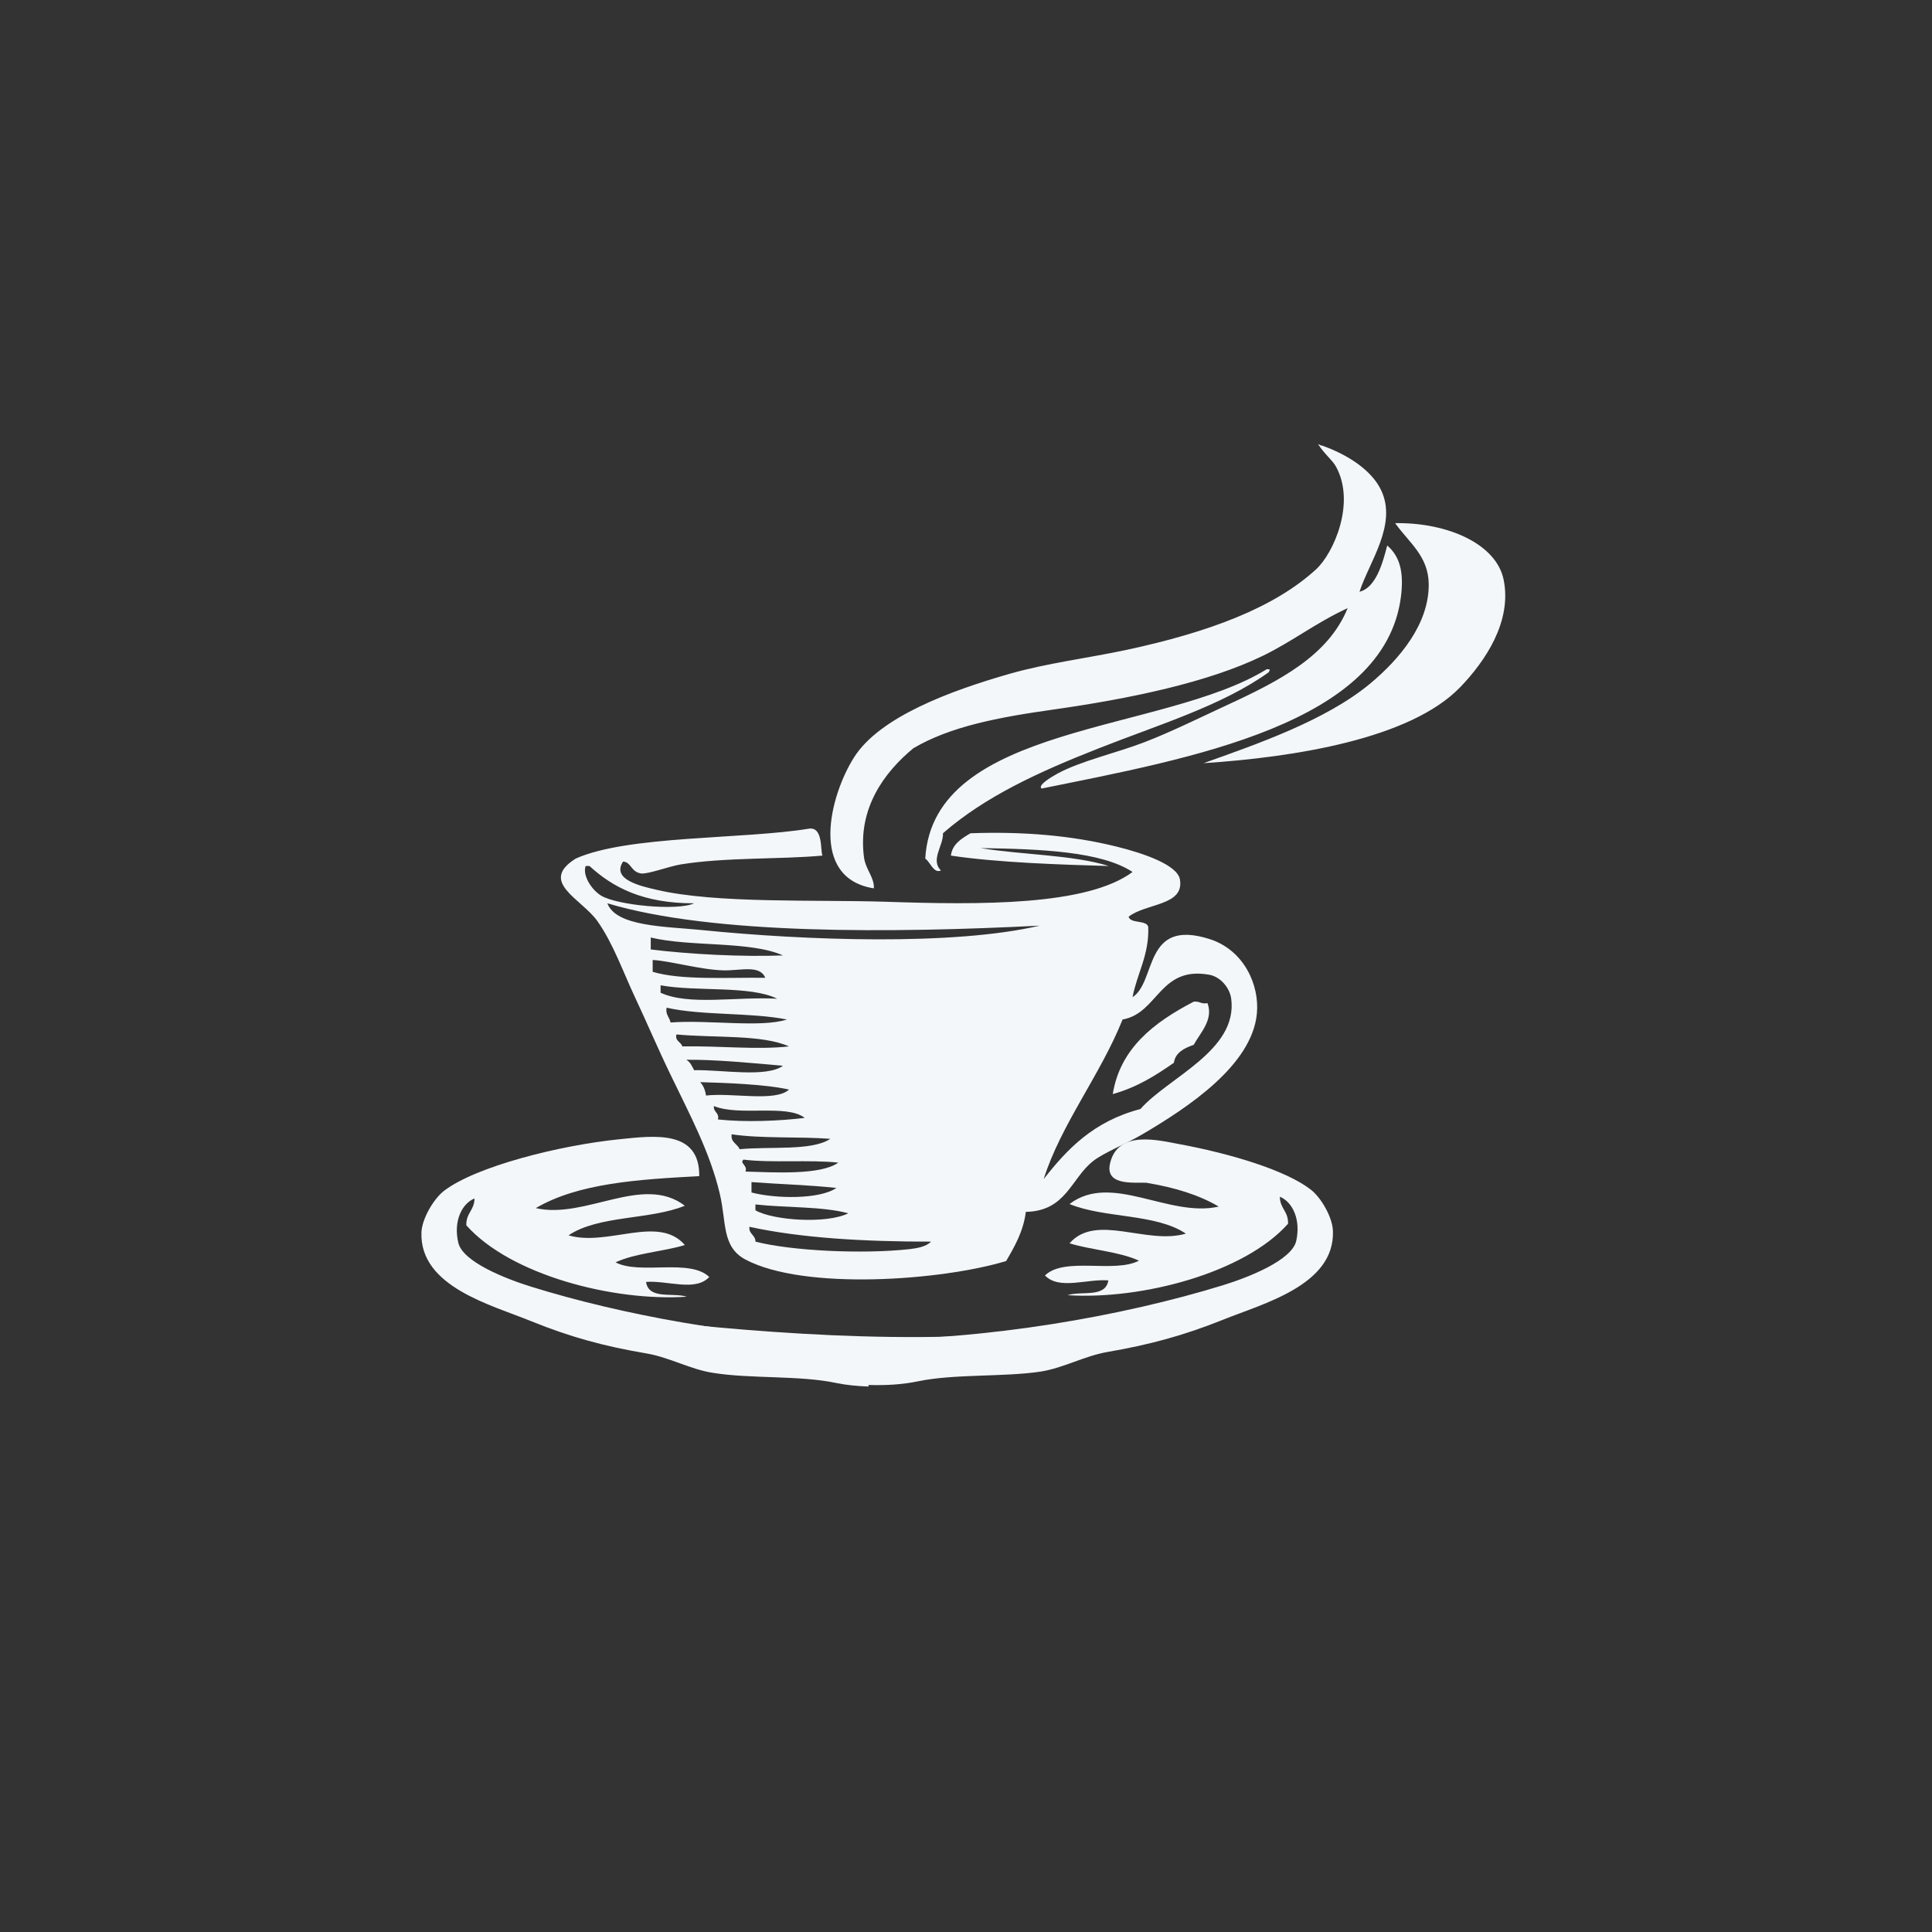 <svg xmlns="http://www.w3.org/2000/svg" xmlns:xlink="http://www.w3.org/1999/xlink" width="500" zoomAndPan="magnify" viewBox="0 0 375 375" height="500" preserveAspectRatio="xMidYMid meet" version="1.0"><rect x="0" y="0" width="375" height="375" fill="#333333" stroke="none"/><defs><clipPath id="4c98c981ae"><path d="M 108 86.117 L 293 86.117 L 293 262 L 108 262 Z M 108 86.117 " clip-rule="nonzero"/></clipPath><clipPath id="dc0caa4351"><path d="M 81.48 220 L 259 220 L 259 269.117 L 81.48 269.117 Z M 81.48 220 " clip-rule="nonzero"/></clipPath></defs><g clip-path="url(#4c98c981ae)"><path fill="#f3f7fa" d="M 277.316 113.398 C 277.367 121.078 271.75 127.879 265.816 132.797 C 257.234 139.855 244.043 144.414 233.605 148.133 C 251.246 146.973 273.738 143.434 283.434 133.375 C 288.281 128.336 293.5 120.66 291.859 112.539 C 290.453 105.543 280.918 101.383 270.797 101.543 C 273.555 105.402 277.262 107.941 277.316 113.398 Z M 179.59 166.652 C 180.543 167.27 181.23 169.633 182.637 168.949 C 180.543 166.91 183.141 164.113 183.031 161.73 C 191.246 154.574 201.656 149.812 213.312 145.234 C 224.836 140.676 237.207 136.977 246.266 130.477 C 246.348 130.117 246.848 129.875 245.867 129.898 C 225.734 142.336 181.125 140.414 179.59 166.652 Z M 156.965 160.852 C 144.25 162.934 121.812 162.133 111.746 166.652 C 104.488 171.211 112.887 174.449 115.957 178.789 C 119.031 183.148 120.938 188.648 123.242 193.547 C 125.574 198.508 127.746 203.645 130.156 208.605 C 133.762 216.125 137.812 223.602 139.719 231.742 C 141.02 237.223 140.066 242.02 144.699 244.48 C 156.09 250.52 182.82 248.559 195.297 244.762 C 196.969 241.879 198.637 239 199.113 235.223 C 206.926 235.082 207.906 228.723 212.148 225.383 C 214.238 223.723 218.453 222.102 221.738 220.164 C 230.637 214.926 243.008 206.766 243.961 196.727 C 244.492 191.168 241.445 184.391 234.77 182.27 C 221.895 178.172 224.516 190.547 219.828 193.547 C 220.703 188.93 223.062 185.391 222.875 179.949 C 222.637 178.512 219.379 179.328 219.062 177.93 C 222.477 175.27 229.922 175.832 229.02 170.691 C 228.52 167.871 222 165.633 216.758 164.332 C 207.934 162.152 198.637 161.371 188.383 161.734 C 186.582 162.773 184.836 163.871 184.57 166.07 C 193.602 167.434 206 167.832 215.219 168.094 C 208.254 165.914 198.398 165.934 190.316 164.613 C 202 164.793 213.762 165.254 219.828 169.25 C 211.008 175.809 190.398 175.652 171.906 175.031 C 158.422 174.59 139.059 175.43 127.457 172.711 C 124.223 171.973 118.66 170.691 120.938 167.23 C 122.504 167.312 122.477 169.25 124.41 169.531 C 125.68 169.73 129.762 168.191 132.066 167.793 C 140.754 166.371 151.375 166.832 159.641 166.07 C 159.191 165.113 159.828 160.391 156.965 160.852 Z M 259.297 90.543 C 263.219 97.605 258.82 107.422 255.457 110.5 C 247.27 118 234.605 122.719 218.66 126.141 C 211.164 127.738 203.215 128.719 196.062 130.758 C 184.379 134.098 170.766 139.156 165.785 146.977 C 161.043 154.434 156.961 170.453 169.625 172.43 C 169.703 170.23 168.008 168.793 167.691 166.352 C 166.473 156.934 171.586 149.934 177.281 145.234 C 184.434 141.016 193.707 139.238 204.488 137.719 C 219.426 135.598 234.473 132.457 245.098 127.301 C 250.977 124.441 255.27 120.961 261.574 118.039 C 257.84 127.277 248.355 132.156 238.211 136.836 C 232.832 139.336 227.191 142.117 222.102 144.074 C 216.805 146.117 209.734 147.715 205.254 150.156 C 203.906 150.895 201.336 152.473 202.184 153.055 C 230.953 147.215 268.859 140.574 271.934 115.719 C 272.488 111.141 271.773 108.043 269.258 105.883 C 268.359 109.359 267.059 114.059 263.883 114.859 C 265.734 109.102 271.246 101.863 268.094 95.184 C 266.238 91.223 261.496 88.203 256.598 86.484 C 256.227 86.484 256.145 86.262 255.828 86.203 C 257.203 88.285 258.582 89.266 259.297 90.543 Z M 119.027 255.477 C 130.523 260.316 151.824 262.195 171.531 261.559 C 183.926 261.137 198.074 262.035 206.391 257.797 C 178.363 261.535 143.742 258.477 119.023 255.477 Z M 116.723 173.871 C 119.848 175.711 131.504 176.848 134.734 175.328 C 124.75 175.352 118.922 172.211 114.418 168.09 L 113.676 168.09 C 113.012 169.91 114.84 172.75 116.723 173.871 Z M 136.273 180.527 C 156.301 182.547 185.066 183.59 201.809 179.668 C 173.332 181.109 138.367 181.469 117.887 175.328 C 119.582 179.867 129.062 179.809 136.27 180.527 Z M 126.312 184.289 C 133.863 185.227 144.059 185.75 151.98 185.449 C 145.648 182.609 133.941 183.828 126.312 181.969 Z M 126.684 188.629 C 132.297 190.289 140.855 189.707 148.539 189.789 C 147.477 187.227 143.82 188.406 140.484 188.348 C 136.059 188.25 130.074 186.508 126.684 186.328 Z M 221.359 215.262 C 226.711 209.145 240.301 203.926 238.977 193.848 C 238.711 191.766 236.91 189.605 234.766 189.207 C 225.043 187.426 224.828 196.668 217.891 197.887 C 213.598 208.625 205.891 218.324 202.578 228.859 C 207.133 223.043 212.246 217.645 221.359 215.262 Z M 128.219 192.688 C 133.758 195.227 142.738 193.426 150.844 193.848 C 145.598 191.246 135.215 192.527 128.219 191.246 Z M 130.152 198.465 C 137.598 197.906 147.664 199.527 152.75 197.887 C 145.785 196.488 136.113 197.145 129.387 195.586 C 129.121 196.926 129.969 197.445 130.152 198.465 Z M 132.434 203.105 C 139.875 202.984 146.977 203.805 153.148 203.105 C 147.902 200.766 138.656 201.484 131.293 200.785 C 130.977 202.086 132.195 202.227 132.434 203.105 Z M 134.738 207.727 C 139.902 207.586 148.723 209.227 151.98 206.863 C 146.152 206.344 138.551 205.625 133.199 205.703 C 134.023 206.145 134.312 206.984 134.738 207.727 Z M 137.043 212.645 C 142.129 212.043 150.5 213.945 153.148 211.484 C 148.434 210.426 140.566 210.184 135.902 210.043 C 136.539 210.723 136.883 211.605 137.043 212.645 Z M 139.348 217.285 C 144.672 217.863 151.266 217.582 156.195 216.984 C 152.723 214.242 143.531 216.723 138.578 214.684 C 138.391 215.883 139.691 215.945 139.348 217.285 Z M 143.559 223.062 C 149.547 222.484 157.598 223.441 161.172 221.043 C 155.027 220.582 147.664 221.023 142.02 220.164 C 141.758 221.723 143.16 222.023 143.559 223.062 Z M 144.695 227.402 C 150.312 227.562 159.32 228.121 162.711 225.664 C 157.148 225.062 149.809 225.762 144.324 225.082 C 143.453 225.781 145.176 226.16 144.695 227.402 Z M 145.863 231.461 C 150.5 232.68 159.055 232.84 162.34 230.582 C 157.094 230 151.293 229.859 145.863 229.441 Z M 146.629 234.922 C 150.102 236.898 160.457 237.602 164.645 235.5 C 159.691 234.141 152.512 234.441 146.629 233.781 Z M 146.629 241 C 153.625 242.801 167.398 243.461 176.512 242.461 C 178.207 242.258 179.746 241.961 180.727 241 C 167.719 241 155.559 240.32 145.465 238.121 C 145.281 239.52 146.656 239.719 146.633 241 Z M 231.695 194.426 C 223.906 198.484 217.418 203.504 215.984 212.363 C 220.832 211.004 224.383 208.684 227.852 206.285 C 228.117 204.363 229.762 203.465 231.695 202.805 C 232.941 200.504 235.59 197.926 234.371 194.707 C 233.047 194.945 232.914 194.289 231.695 194.426 Z M 231.695 194.426 " fill-opacity="1" fill-rule="evenodd"/></g><g clip-path="url(#dc0caa4351)"><path fill="#f3f7fa" d="M 222.883 229.641 C 227.949 230.5 232.637 231.887 236.555 234.195 C 226.855 236.41 215.73 227.496 207.594 233.703 C 214.414 236.508 224.336 235.516 230.172 239.445 C 222.555 241.691 212.746 235.418 207.594 241.328 C 211.922 242.648 217.156 242.91 221.074 244.695 C 216.277 247.203 206.66 243.867 202.824 247.566 C 205.594 250.438 210.965 248.191 215.129 248.523 C 214.582 251.988 209.895 250.504 207.211 251.395 C 221.566 252.32 241.488 247.102 250.008 237.531 C 250.09 235.09 248.445 234.625 248.418 232.281 C 250.941 233.34 252.504 236.77 251.598 240.863 C 250.75 244.594 242.473 247.895 237.32 249.48 C 218.113 255.391 191.59 260.176 166.246 260.043 L 166.246 260.242 C 143.449 259.449 120.406 255.125 103.199 249.777 C 98.047 248.191 89.773 244.891 88.953 241.195 C 87.992 237.102 89.582 233.668 92.102 232.613 C 92.074 234.957 90.461 235.387 90.512 237.828 C 99.035 247.434 118.953 252.648 133.312 251.691 C 130.629 250.832 125.914 252.32 125.395 248.82 C 129.559 248.492 134.957 250.77 137.668 247.863 C 133.859 244.199 124.242 247.5 119.477 245.023 C 123.367 243.207 128.602 242.977 132.93 241.656 C 127.777 235.715 117.996 242.02 110.352 239.777 C 116.215 235.848 126.133 236.805 132.93 234.031 C 124.789 227.828 113.668 236.707 103.996 234.496 C 112.242 229.641 123.941 228.918 135.723 228.289 C 135.832 219.246 126.957 220.434 120.242 221.125 C 108.543 222.316 92.348 226.406 86.156 231.16 C 84.129 232.746 81.855 236.641 81.801 239.281 C 81.5 249.777 95.363 253.277 103.199 256.48 C 110.762 259.547 117.395 261.332 125.395 262.684 C 129.969 263.445 134 265.82 138.465 266.48 C 145.617 267.637 155.262 266.941 162.273 268.43 C 164.355 268.855 166.441 269.055 168.605 269.121 L 168.551 268.824 C 171.895 268.922 175.125 268.758 178.25 268.098 C 185.266 266.645 194.91 267.305 202.059 266.215 C 206.527 265.492 210.555 263.148 215.129 262.387 C 223.133 261 229.762 259.219 237.324 256.184 C 245.16 253.012 259.051 249.48 258.723 238.984 C 258.668 236.309 256.422 232.414 254.367 230.863 C 249.598 227.168 238.941 223.934 228.941 222.082 C 224.938 221.355 216.855 219.18 215.434 225.945 C 214.5 230.367 220.609 229.41 222.609 229.578 C 222.691 229.609 222.801 229.609 222.883 229.641 Z M 222.883 229.641 " fill-opacity="1" fill-rule="evenodd"/></g></svg>